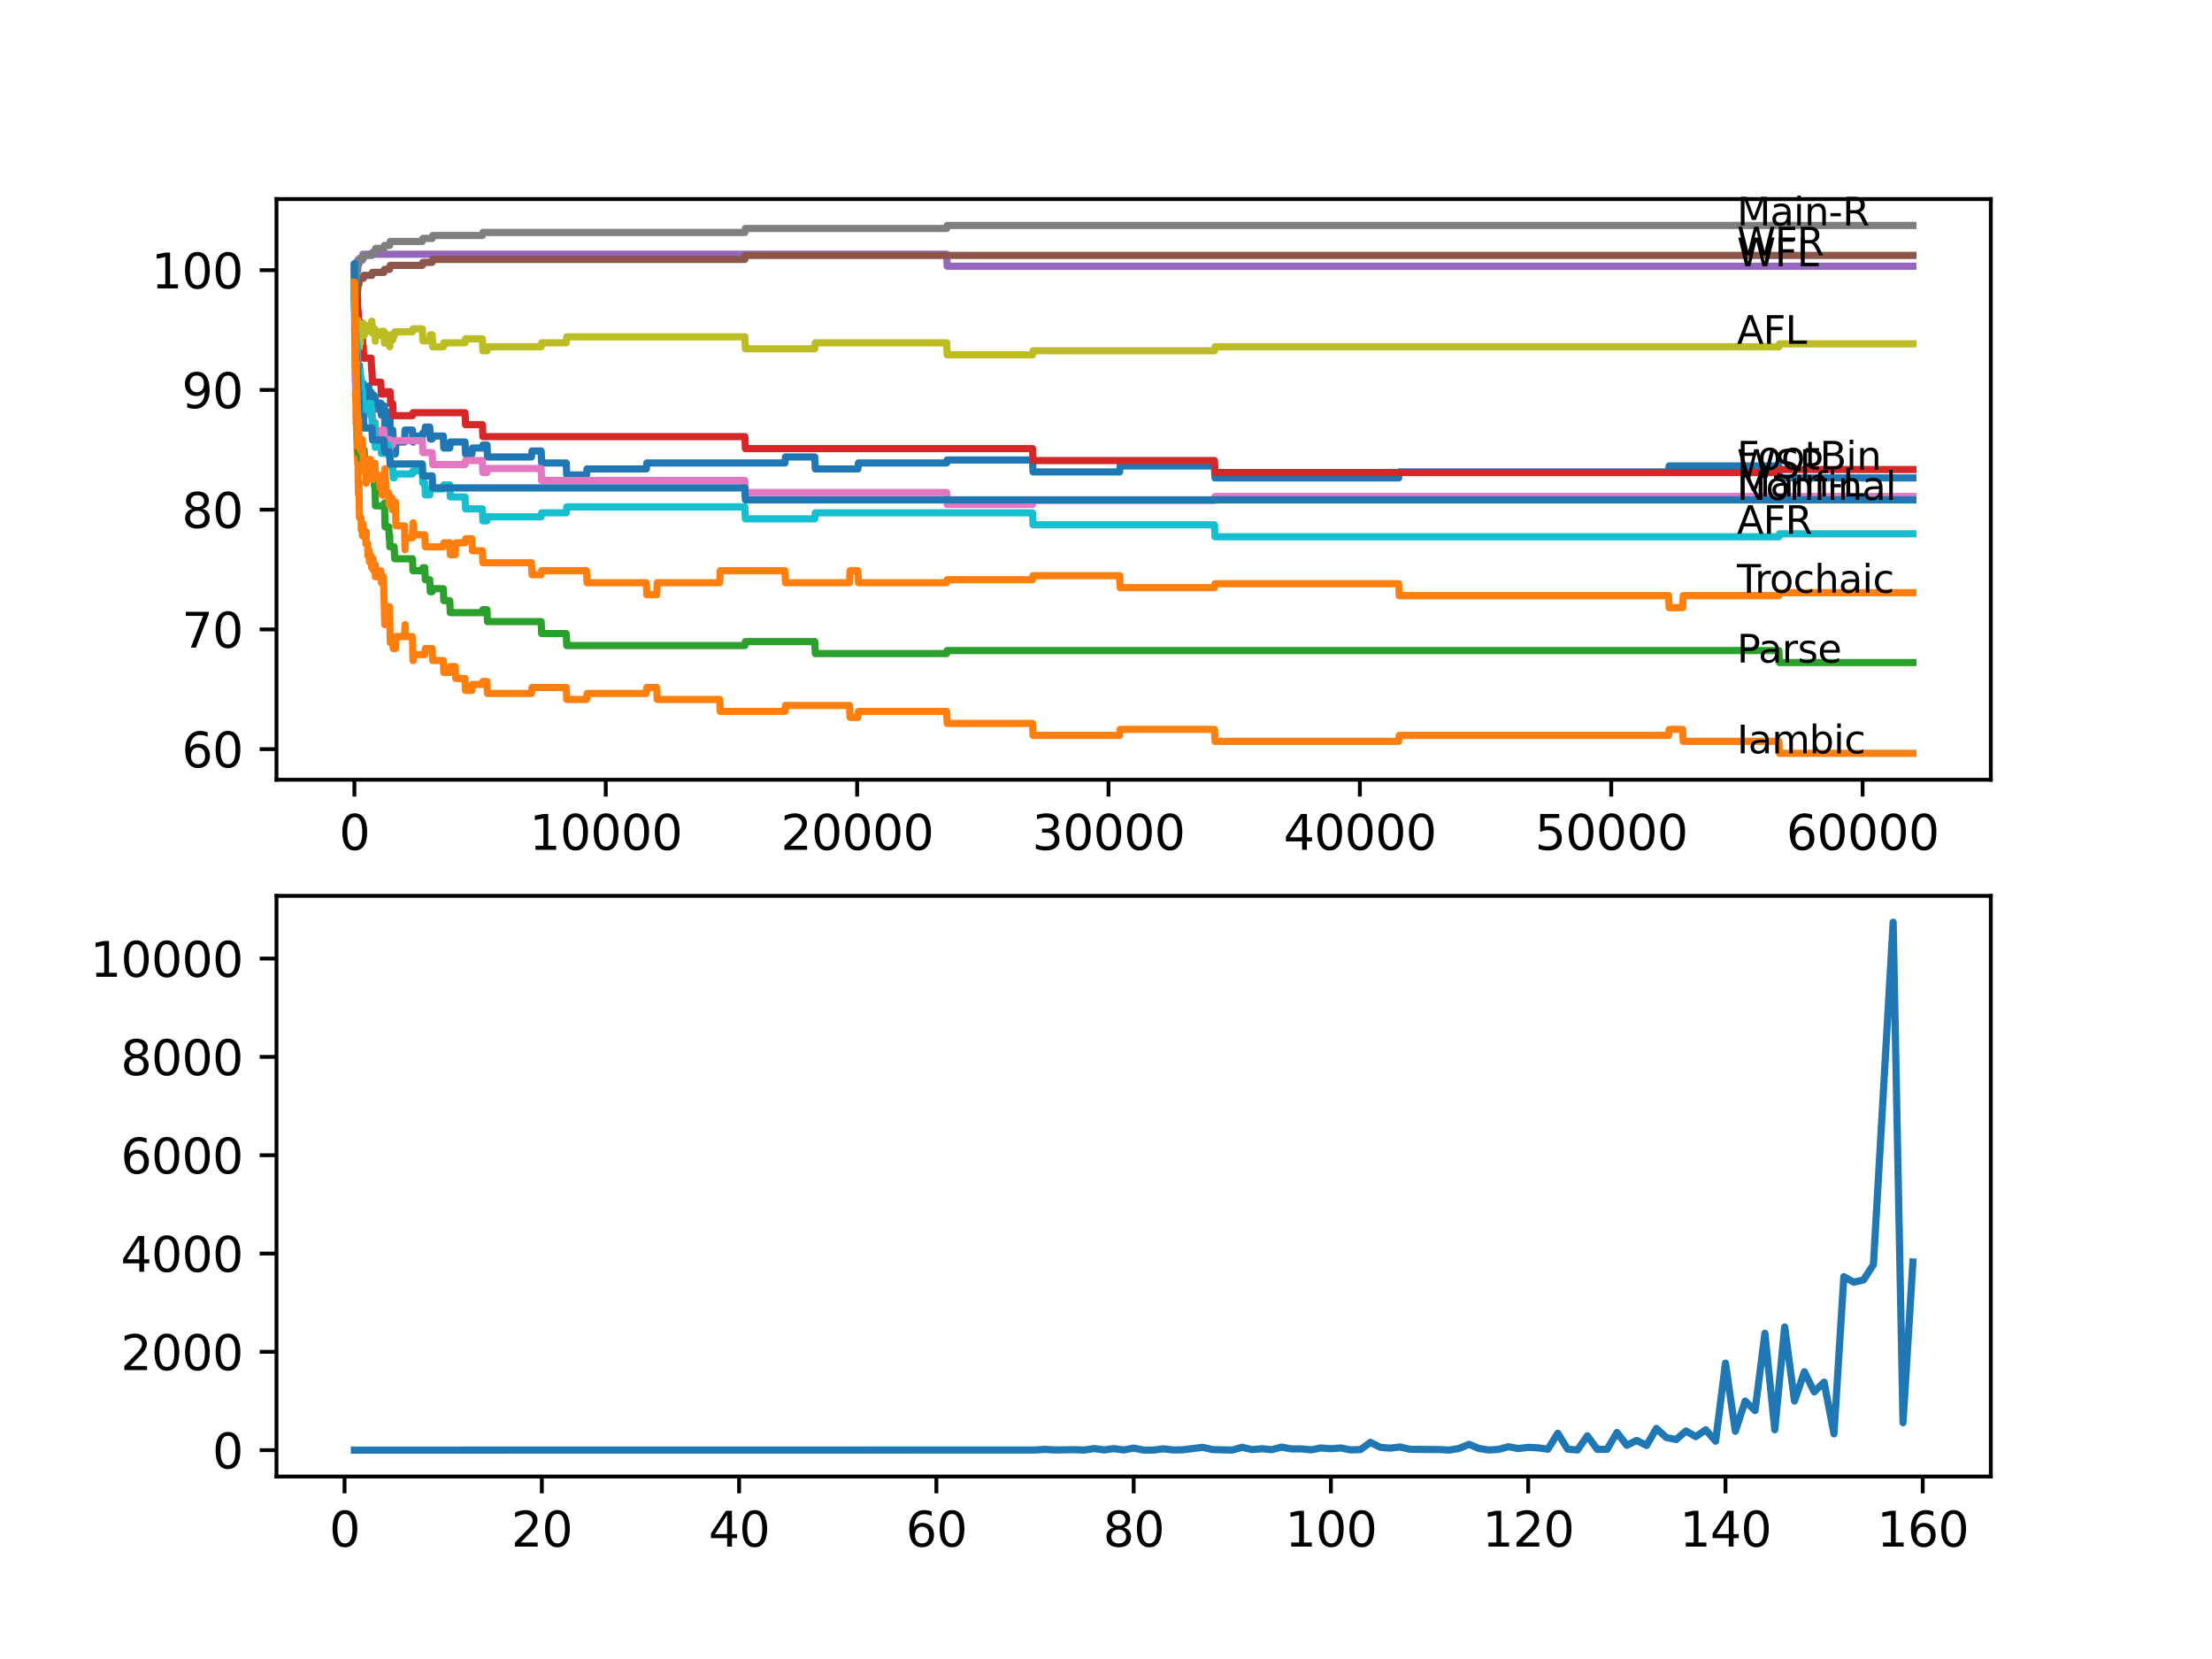 <?xml version="1.0" encoding="utf-8" standalone="no"?>
<!DOCTYPE svg PUBLIC "-//W3C//DTD SVG 1.1//EN"
  "http://www.w3.org/Graphics/SVG/1.1/DTD/svg11.dtd">
<svg xmlns:xlink="http://www.w3.org/1999/xlink" width="460.8pt" height="345.6pt" viewBox="0 0 460.8 345.6" xmlns="http://www.w3.org/2000/svg" version="1.1">
 <defs>
  <style type="text/css">*{stroke-linejoin: round; stroke-linecap: butt}</style>
 </defs>
 <g id="figure_1">
  <g id="patch_1">
   <path d="M 0 345.6 
L 460.8 345.6 
L 460.8 0 
L 0 0 
z
" style="fill: #ffffff"/>
  </g>
  <g id="axes_1">
   <g id="patch_2">
    <path d="M 57.6 162.432 
L 414.72 162.432 
L 414.72 41.472 
L 57.6 41.472 
z
" style="fill: #ffffff"/>
   </g>
   <g id="matplotlib.axis_1">
    <g id="xtick_1">
     <g id="line2d_1">
      <defs>
       <path id="m6ba9415d90" d="M 0 0 
L 0 3.5 
" style="stroke: #000000; stroke-width: 0.8"/>
      </defs>
      <g>
       <use xlink:href="#m6ba9415d90" x="73.827" y="162.432" style="stroke: #000000; stroke-width: 0.8"/>
      </g>
     </g>
     <g id="text_1">
      <!-- 0 -->
      <g transform="translate(70.646 177.03)scale(0.1 -0.1)">
       <defs>
        <path id="DejaVuSans-30" d="M 2034 4250 
Q 1547 4250 1301 3770 
Q 1056 3291 1056 2328 
Q 1056 1369 1301 889 
Q 1547 409 2034 409 
Q 2525 409 2770 889 
Q 3016 1369 3016 2328 
Q 3016 3291 2770 3770 
Q 2525 4250 2034 4250 
z
M 2034 4750 
Q 2819 4750 3233 4129 
Q 3647 3509 3647 2328 
Q 3647 1150 3233 529 
Q 2819 -91 2034 -91 
Q 1250 -91 836 529 
Q 422 1150 422 2328 
Q 422 3509 836 4129 
Q 1250 4750 2034 4750 
z
" transform="scale(0.016)"/>
       </defs>
       <use xlink:href="#DejaVuSans-30"/>
      </g>
     </g>
    </g>
    <g id="xtick_2">
     <g id="line2d_2">
      <g>
       <use xlink:href="#m6ba9415d90" x="126.192" y="162.432" style="stroke: #000000; stroke-width: 0.8"/>
      </g>
     </g>
     <g id="text_2">
      <!-- 10000 -->
      <g transform="translate(110.286 177.03)scale(0.1 -0.1)">
       <defs>
        <path id="DejaVuSans-31" d="M 794 531 
L 1825 531 
L 1825 4091 
L 703 3866 
L 703 4441 
L 1819 4666 
L 2450 4666 
L 2450 531 
L 3481 531 
L 3481 0 
L 794 0 
L 794 531 
z
" transform="scale(0.016)"/>
       </defs>
       <use xlink:href="#DejaVuSans-31"/>
       <use xlink:href="#DejaVuSans-30" x="63.623"/>
       <use xlink:href="#DejaVuSans-30" x="127.246"/>
       <use xlink:href="#DejaVuSans-30" x="190.869"/>
       <use xlink:href="#DejaVuSans-30" x="254.492"/>
      </g>
     </g>
    </g>
    <g id="xtick_3">
     <g id="line2d_3">
      <g>
       <use xlink:href="#m6ba9415d90" x="178.556" y="162.432" style="stroke: #000000; stroke-width: 0.8"/>
      </g>
     </g>
     <g id="text_3">
      <!-- 20000 -->
      <g transform="translate(162.65 177.03)scale(0.1 -0.1)">
       <defs>
        <path id="DejaVuSans-32" d="M 1228 531 
L 3431 531 
L 3431 0 
L 469 0 
L 469 531 
Q 828 903 1448 1529 
Q 2069 2156 2228 2338 
Q 2531 2678 2651 2914 
Q 2772 3150 2772 3378 
Q 2772 3750 2511 3984 
Q 2250 4219 1831 4219 
Q 1534 4219 1204 4116 
Q 875 4013 500 3803 
L 500 4441 
Q 881 4594 1212 4672 
Q 1544 4750 1819 4750 
Q 2544 4750 2975 4387 
Q 3406 4025 3406 3419 
Q 3406 3131 3298 2873 
Q 3191 2616 2906 2266 
Q 2828 2175 2409 1742 
Q 1991 1309 1228 531 
z
" transform="scale(0.016)"/>
       </defs>
       <use xlink:href="#DejaVuSans-32"/>
       <use xlink:href="#DejaVuSans-30" x="63.623"/>
       <use xlink:href="#DejaVuSans-30" x="127.246"/>
       <use xlink:href="#DejaVuSans-30" x="190.869"/>
       <use xlink:href="#DejaVuSans-30" x="254.492"/>
      </g>
     </g>
    </g>
    <g id="xtick_4">
     <g id="line2d_4">
      <g>
       <use xlink:href="#m6ba9415d90" x="230.921" y="162.432" style="stroke: #000000; stroke-width: 0.8"/>
      </g>
     </g>
     <g id="text_4">
      <!-- 30000 -->
      <g transform="translate(215.015 177.03)scale(0.1 -0.1)">
       <defs>
        <path id="DejaVuSans-33" d="M 2597 2516 
Q 3050 2419 3304 2112 
Q 3559 1806 3559 1356 
Q 3559 666 3084 287 
Q 2609 -91 1734 -91 
Q 1441 -91 1130 -33 
Q 819 25 488 141 
L 488 750 
Q 750 597 1062 519 
Q 1375 441 1716 441 
Q 2309 441 2620 675 
Q 2931 909 2931 1356 
Q 2931 1769 2642 2001 
Q 2353 2234 1838 2234 
L 1294 2234 
L 1294 2753 
L 1863 2753 
Q 2328 2753 2575 2939 
Q 2822 3125 2822 3475 
Q 2822 3834 2567 4026 
Q 2313 4219 1838 4219 
Q 1578 4219 1281 4162 
Q 984 4106 628 3988 
L 628 4550 
Q 988 4650 1302 4700 
Q 1616 4750 1894 4750 
Q 2613 4750 3031 4423 
Q 3450 4097 3450 3541 
Q 3450 3153 3228 2886 
Q 3006 2619 2597 2516 
z
" transform="scale(0.016)"/>
       </defs>
       <use xlink:href="#DejaVuSans-33"/>
       <use xlink:href="#DejaVuSans-30" x="63.623"/>
       <use xlink:href="#DejaVuSans-30" x="127.246"/>
       <use xlink:href="#DejaVuSans-30" x="190.869"/>
       <use xlink:href="#DejaVuSans-30" x="254.492"/>
      </g>
     </g>
    </g>
    <g id="xtick_5">
     <g id="line2d_5">
      <g>
       <use xlink:href="#m6ba9415d90" x="283.285" y="162.432" style="stroke: #000000; stroke-width: 0.8"/>
      </g>
     </g>
     <g id="text_5">
      <!-- 40000 -->
      <g transform="translate(267.379 177.03)scale(0.1 -0.1)">
       <defs>
        <path id="DejaVuSans-34" d="M 2419 4116 
L 825 1625 
L 2419 1625 
L 2419 4116 
z
M 2253 4666 
L 3047 4666 
L 3047 1625 
L 3713 1625 
L 3713 1100 
L 3047 1100 
L 3047 0 
L 2419 0 
L 2419 1100 
L 313 1100 
L 313 1709 
L 2253 4666 
z
" transform="scale(0.016)"/>
       </defs>
       <use xlink:href="#DejaVuSans-34"/>
       <use xlink:href="#DejaVuSans-30" x="63.623"/>
       <use xlink:href="#DejaVuSans-30" x="127.246"/>
       <use xlink:href="#DejaVuSans-30" x="190.869"/>
       <use xlink:href="#DejaVuSans-30" x="254.492"/>
      </g>
     </g>
    </g>
    <g id="xtick_6">
     <g id="line2d_6">
      <g>
       <use xlink:href="#m6ba9415d90" x="335.65" y="162.432" style="stroke: #000000; stroke-width: 0.8"/>
      </g>
     </g>
     <g id="text_6">
      <!-- 50000 -->
      <g transform="translate(319.744 177.03)scale(0.1 -0.1)">
       <defs>
        <path id="DejaVuSans-35" d="M 691 4666 
L 3169 4666 
L 3169 4134 
L 1269 4134 
L 1269 2991 
Q 1406 3038 1543 3061 
Q 1681 3084 1819 3084 
Q 2600 3084 3056 2656 
Q 3513 2228 3513 1497 
Q 3513 744 3044 326 
Q 2575 -91 1722 -91 
Q 1428 -91 1123 -41 
Q 819 9 494 109 
L 494 744 
Q 775 591 1075 516 
Q 1375 441 1709 441 
Q 2250 441 2565 725 
Q 2881 1009 2881 1497 
Q 2881 1984 2565 2268 
Q 2250 2553 1709 2553 
Q 1456 2553 1204 2497 
Q 953 2441 691 2322 
L 691 4666 
z
" transform="scale(0.016)"/>
       </defs>
       <use xlink:href="#DejaVuSans-35"/>
       <use xlink:href="#DejaVuSans-30" x="63.623"/>
       <use xlink:href="#DejaVuSans-30" x="127.246"/>
       <use xlink:href="#DejaVuSans-30" x="190.869"/>
       <use xlink:href="#DejaVuSans-30" x="254.492"/>
      </g>
     </g>
    </g>
    <g id="xtick_7">
     <g id="line2d_7">
      <g>
       <use xlink:href="#m6ba9415d90" x="388.014" y="162.432" style="stroke: #000000; stroke-width: 0.8"/>
      </g>
     </g>
     <g id="text_7">
      <!-- 60000 -->
      <g transform="translate(372.108 177.03)scale(0.1 -0.1)">
       <defs>
        <path id="DejaVuSans-36" d="M 2113 2584 
Q 1688 2584 1439 2293 
Q 1191 2003 1191 1497 
Q 1191 994 1439 701 
Q 1688 409 2113 409 
Q 2538 409 2786 701 
Q 3034 994 3034 1497 
Q 3034 2003 2786 2293 
Q 2538 2584 2113 2584 
z
M 3366 4563 
L 3366 3988 
Q 3128 4100 2886 4159 
Q 2644 4219 2406 4219 
Q 1781 4219 1451 3797 
Q 1122 3375 1075 2522 
Q 1259 2794 1537 2939 
Q 1816 3084 2150 3084 
Q 2853 3084 3261 2657 
Q 3669 2231 3669 1497 
Q 3669 778 3244 343 
Q 2819 -91 2113 -91 
Q 1303 -91 875 529 
Q 447 1150 447 2328 
Q 447 3434 972 4092 
Q 1497 4750 2381 4750 
Q 2619 4750 2861 4703 
Q 3103 4656 3366 4563 
z
" transform="scale(0.016)"/>
       </defs>
       <use xlink:href="#DejaVuSans-36"/>
       <use xlink:href="#DejaVuSans-30" x="63.623"/>
       <use xlink:href="#DejaVuSans-30" x="127.246"/>
       <use xlink:href="#DejaVuSans-30" x="190.869"/>
       <use xlink:href="#DejaVuSans-30" x="254.492"/>
      </g>
     </g>
    </g>
   </g>
   <g id="matplotlib.axis_2">
    <g id="ytick_1">
     <g id="line2d_8">
      <defs>
       <path id="mf73a8f2437" d="M 0 0 
L -3.5 0 
" style="stroke: #000000; stroke-width: 0.8"/>
      </defs>
      <g>
       <use xlink:href="#mf73a8f2437" x="57.6" y="156.061" style="stroke: #000000; stroke-width: 0.8"/>
      </g>
     </g>
     <g id="text_8">
      <!-- 60 -->
      <g transform="translate(37.875 159.86)scale(0.1 -0.1)">
       <use xlink:href="#DejaVuSans-36"/>
       <use xlink:href="#DejaVuSans-30" x="63.623"/>
      </g>
     </g>
    </g>
    <g id="ytick_2">
     <g id="line2d_9">
      <g>
       <use xlink:href="#mf73a8f2437" x="57.6" y="131.116" style="stroke: #000000; stroke-width: 0.8"/>
      </g>
     </g>
     <g id="text_9">
      <!-- 70 -->
      <g transform="translate(37.875 134.915)scale(0.1 -0.1)">
       <defs>
        <path id="DejaVuSans-37" d="M 525 4666 
L 3525 4666 
L 3525 4397 
L 1831 0 
L 1172 0 
L 2766 4134 
L 525 4134 
L 525 4666 
z
" transform="scale(0.016)"/>
       </defs>
       <use xlink:href="#DejaVuSans-37"/>
       <use xlink:href="#DejaVuSans-30" x="63.623"/>
      </g>
     </g>
    </g>
    <g id="ytick_3">
     <g id="line2d_10">
      <g>
       <use xlink:href="#mf73a8f2437" x="57.6" y="106.172" style="stroke: #000000; stroke-width: 0.8"/>
      </g>
     </g>
     <g id="text_10">
      <!-- 80 -->
      <g transform="translate(37.875 109.971)scale(0.1 -0.1)">
       <defs>
        <path id="DejaVuSans-38" d="M 2034 2216 
Q 1584 2216 1326 1975 
Q 1069 1734 1069 1313 
Q 1069 891 1326 650 
Q 1584 409 2034 409 
Q 2484 409 2743 651 
Q 3003 894 3003 1313 
Q 3003 1734 2745 1975 
Q 2488 2216 2034 2216 
z
M 1403 2484 
Q 997 2584 770 2862 
Q 544 3141 544 3541 
Q 544 4100 942 4425 
Q 1341 4750 2034 4750 
Q 2731 4750 3128 4425 
Q 3525 4100 3525 3541 
Q 3525 3141 3298 2862 
Q 3072 2584 2669 2484 
Q 3125 2378 3379 2068 
Q 3634 1759 3634 1313 
Q 3634 634 3220 271 
Q 2806 -91 2034 -91 
Q 1263 -91 848 271 
Q 434 634 434 1313 
Q 434 1759 690 2068 
Q 947 2378 1403 2484 
z
M 1172 3481 
Q 1172 3119 1398 2916 
Q 1625 2713 2034 2713 
Q 2441 2713 2670 2916 
Q 2900 3119 2900 3481 
Q 2900 3844 2670 4047 
Q 2441 4250 2034 4250 
Q 1625 4250 1398 4047 
Q 1172 3844 1172 3481 
z
" transform="scale(0.016)"/>
       </defs>
       <use xlink:href="#DejaVuSans-38"/>
       <use xlink:href="#DejaVuSans-30" x="63.623"/>
      </g>
     </g>
    </g>
    <g id="ytick_4">
     <g id="line2d_11">
      <g>
       <use xlink:href="#mf73a8f2437" x="57.6" y="81.227" style="stroke: #000000; stroke-width: 0.8"/>
      </g>
     </g>
     <g id="text_11">
      <!-- 90 -->
      <g transform="translate(37.875 85.027)scale(0.1 -0.1)">
       <defs>
        <path id="DejaVuSans-39" d="M 703 97 
L 703 672 
Q 941 559 1184 500 
Q 1428 441 1663 441 
Q 2288 441 2617 861 
Q 2947 1281 2994 2138 
Q 2813 1869 2534 1725 
Q 2256 1581 1919 1581 
Q 1219 1581 811 2004 
Q 403 2428 403 3163 
Q 403 3881 828 4315 
Q 1253 4750 1959 4750 
Q 2769 4750 3195 4129 
Q 3622 3509 3622 2328 
Q 3622 1225 3098 567 
Q 2575 -91 1691 -91 
Q 1453 -91 1209 -44 
Q 966 3 703 97 
z
M 1959 2075 
Q 2384 2075 2632 2365 
Q 2881 2656 2881 3163 
Q 2881 3666 2632 3958 
Q 2384 4250 1959 4250 
Q 1534 4250 1286 3958 
Q 1038 3666 1038 3163 
Q 1038 2656 1286 2365 
Q 1534 2075 1959 2075 
z
" transform="scale(0.016)"/>
       </defs>
       <use xlink:href="#DejaVuSans-39"/>
       <use xlink:href="#DejaVuSans-30" x="63.623"/>
      </g>
     </g>
    </g>
    <g id="ytick_5">
     <g id="line2d_12">
      <g>
       <use xlink:href="#mf73a8f2437" x="57.6" y="56.283" style="stroke: #000000; stroke-width: 0.8"/>
      </g>
     </g>
     <g id="text_12">
      <!-- 100 -->
      <g transform="translate(31.512 60.082)scale(0.1 -0.1)">
       <use xlink:href="#DejaVuSans-31"/>
       <use xlink:href="#DejaVuSans-30" x="63.623"/>
       <use xlink:href="#DejaVuSans-30" x="127.246"/>
      </g>
     </g>
    </g>
   </g>
   <g id="line2d_13">
    <path d="M 73.833 55.451 
L 73.974 71.582 
L 74.037 69.088 
L 74.058 75.324 
L 74.068 75.324 
L 74.152 70.958 
L 74.168 75.947 
L 74.173 75.947 
L 74.205 75.947 
L 74.309 71.707 
L 74.32 74.201 
L 74.335 74.201 
L 74.388 71.707 
L 74.435 76.696 
L 74.44 76.696 
L 74.513 74.201 
L 74.555 75.448 
L 74.566 75.448 
L 74.665 79.814 
L 74.681 78.567 
L 74.749 78.567 
L 74.87 76.072 
L 74.985 78.567 
L 75.069 78.567 
L 75.184 81.061 
L 75.231 81.061 
L 75.252 83.555 
L 75.341 82.308 
L 75.487 82.308 
L 75.603 81.061 
L 75.634 81.061 
L 75.655 79.814 
L 75.66 82.308 
L 75.739 81.685 
L 75.859 81.685 
L 75.974 84.179 
L 76.226 84.179 
L 76.346 81.685 
L 76.65 81.685 
L 76.765 80.437 
L 76.802 80.437 
L 76.917 82.932 
L 77.179 82.932 
L 77.294 81.685 
L 77.31 81.685 
L 77.425 84.179 
L 77.446 84.179 
L 77.561 82.308 
L 77.865 82.308 
L 77.98 84.803 
L 78.1 84.803 
L 78.189 82.724 
L 78.195 85.218 
L 78.205 85.218 
L 79.022 85.218 
L 79.137 83.971 
L 79.326 83.971 
L 79.441 86.466 
L 79.54 86.466 
L 79.656 85.218 
L 79.975 85.218 
L 80.09 84.595 
L 80.101 84.595 
L 80.179 89.584 
L 80.216 88.336 
L 80.363 88.336 
L 80.478 87.089 
L 80.986 87.089 
L 81.101 85.842 
L 81.19 85.842 
L 81.31 90.831 
L 81.64 90.831 
L 81.755 89.584 
L 81.813 89.584 
L 81.928 92.078 
L 82.112 92.078 
L 82.227 94.573 
L 82.363 94.573 
L 82.483 92.078 
L 84.264 92.078 
L 84.384 89.584 
L 85.918 89.584 
L 86.034 92.078 
L 86.096 92.078 
L 86.212 90.831 
L 87.976 90.831 
L 88.092 90.207 
L 88.49 90.207 
L 88.605 88.96 
L 89.526 88.96 
L 89.642 91.455 
L 90.029 91.455 
L 90.144 90.831 
L 92.344 90.831 
L 92.459 93.325 
L 93.689 93.325 
L 93.805 92.078 
L 96.868 92.078 
L 96.983 94.573 
L 98.308 94.573 
L 98.423 93.325 
L 100.481 93.325 
L 100.596 92.702 
L 101.439 92.702 
L 101.554 95.196 
L 110.708 95.196 
L 110.823 93.949 
L 112.724 93.949 
L 112.839 96.443 
L 117.955 96.443 
L 118.07 98.938 
L 122.176 98.938 
L 122.291 97.691 
L 134.628 97.691 
L 134.743 96.443 
L 163.517 96.443 
L 163.633 95.196 
L 169.728 95.196 
L 169.843 97.691 
L 178.714 97.691 
L 178.829 96.443 
L 197.198 96.443 
L 197.313 95.82 
L 215.091 95.82 
L 215.206 98.314 
L 233.225 98.314 
L 233.34 97.067 
L 252.987 97.067 
L 253.103 99.561 
L 291.365 99.561 
L 291.48 98.314 
L 347.599 98.314 
L 347.715 97.067 
L 370.567 97.067 
L 370.682 99.561 
L 398.487 99.561 
L 398.487 99.561 
" clip-path="url(#pd0c559aa4e)" style="fill: none; stroke: #1f77b4; stroke-width: 1.5; stroke-linecap: square"/>
   </g>
   <g id="line2d_14">
    <path d="M 73.833 56.283 
L 73.859 56.283 
L 74.011 76.571 
L 74.032 76.571 
L 74.037 75.324 
L 74.095 83.431 
L 74.115 82.183 
L 74.121 82.183 
L 74.126 80.936 
L 74.189 88.42 
L 74.21 87.172 
L 74.22 87.172 
L 74.335 91.662 
L 74.356 90.415 
L 74.393 94.157 
L 74.43 94.157 
L 74.545 96.651 
L 74.592 95.404 
L 74.618 100.393 
L 74.639 100.393 
L 74.65 100.393 
L 74.665 102.887 
L 74.76 100.393 
L 74.77 100.393 
L 74.896 107.876 
L 75.231 107.876 
L 75.252 110.371 
L 75.341 109.124 
L 75.482 109.124 
L 75.487 111.618 
L 75.592 110.371 
L 75.634 110.371 
L 75.655 109.124 
L 75.66 111.618 
L 75.739 111.618 
L 75.859 111.618 
L 75.974 110.787 
L 76.163 110.787 
L 76.226 113.281 
L 76.273 112.034 
L 76.283 110.787 
L 76.289 113.281 
L 76.378 113.281 
L 76.592 113.281 
L 76.65 115.775 
L 76.702 114.528 
L 76.854 114.528 
L 76.969 117.023 
L 77.179 117.023 
L 77.294 115.775 
L 77.31 115.775 
L 77.425 118.27 
L 77.446 118.27 
L 77.561 116.399 
L 77.713 116.399 
L 77.828 118.893 
L 78.1 118.893 
L 78.189 117.646 
L 78.195 120.141 
L 78.205 120.141 
L 79.022 120.141 
L 79.137 118.893 
L 79.326 118.893 
L 79.441 121.388 
L 79.54 121.388 
L 79.656 120.141 
L 79.881 120.141 
L 80.001 125.13 
L 80.033 125.13 
L 80.153 130.118 
L 80.179 130.118 
L 80.295 128.871 
L 80.363 128.871 
L 80.478 127.624 
L 80.986 127.624 
L 81.101 126.377 
L 81.169 126.377 
L 81.295 133.86 
L 81.64 133.86 
L 81.755 132.613 
L 81.813 132.613 
L 81.928 135.107 
L 82.363 135.107 
L 82.483 132.613 
L 84.264 132.613 
L 84.384 130.118 
L 84.389 130.118 
L 84.505 132.613 
L 85.918 132.613 
L 86.039 137.602 
L 86.096 137.602 
L 86.212 136.355 
L 88.49 136.355 
L 88.605 135.107 
L 90.029 135.107 
L 90.144 137.602 
L 92.344 137.602 
L 92.459 140.096 
L 93.689 140.096 
L 93.805 138.849 
L 94.826 138.849 
L 94.941 141.344 
L 96.868 141.344 
L 96.983 143.838 
L 98.308 143.838 
L 98.423 142.591 
L 100.481 142.591 
L 100.596 141.967 
L 101.439 141.967 
L 101.554 144.462 
L 110.708 144.462 
L 110.823 143.214 
L 117.955 143.214 
L 118.07 145.709 
L 122.176 145.709 
L 122.291 144.462 
L 134.628 144.462 
L 134.743 143.214 
L 136.801 143.214 
L 136.916 145.709 
L 149.929 145.709 
L 150.044 148.203 
L 163.517 148.203 
L 163.633 146.956 
L 176.975 146.956 
L 177.09 149.45 
L 178.714 149.45 
L 178.829 148.203 
L 197.198 148.203 
L 197.313 150.698 
L 215.091 150.698 
L 215.206 153.192 
L 233.225 153.192 
L 233.34 151.945 
L 252.987 151.945 
L 253.103 154.439 
L 291.365 154.439 
L 291.48 153.192 
L 347.599 153.192 
L 347.715 151.945 
L 350.527 151.945 
L 350.642 154.439 
L 370.567 154.439 
L 370.682 156.934 
L 398.487 156.934 
L 398.487 156.934 
" clip-path="url(#pd0c559aa4e)" style="fill: none; stroke: #ff7f0e; stroke-width: 1.5; stroke-linecap: square"/>
   </g>
   <g id="line2d_15">
    <path d="M 73.833 55.451 
L 73.985 75.739 
L 74.053 75.739 
L 74.173 81.352 
L 74.273 81.352 
L 74.309 80.853 
L 74.314 83.348 
L 74.362 83.348 
L 74.388 83.348 
L 74.498 88.336 
L 74.503 87.505 
L 74.513 87.505 
L 74.634 94.365 
L 74.77 94.365 
L 74.89 93.117 
L 75.069 93.117 
L 75.184 95.612 
L 75.472 95.612 
L 75.587 94.365 
L 75.697 94.365 
L 75.812 93.741 
L 75.859 93.741 
L 75.974 96.236 
L 76.802 96.236 
L 76.917 98.73 
L 77.865 98.73 
L 77.98 101.224 
L 78.1 101.224 
L 78.216 105.382 
L 79.975 105.382 
L 80.09 104.758 
L 80.101 104.758 
L 80.221 109.747 
L 80.986 109.747 
L 81.101 112.242 
L 81.169 112.242 
L 81.19 111.41 
L 81.195 113.905 
L 81.268 113.905 
L 82.112 113.905 
L 82.227 116.399 
L 85.918 116.399 
L 86.034 118.893 
L 87.976 118.893 
L 88.092 118.27 
L 88.49 118.27 
L 88.605 120.764 
L 89.526 120.764 
L 89.642 123.259 
L 90.029 123.259 
L 90.144 122.635 
L 92.344 122.635 
L 92.459 125.13 
L 93.689 125.13 
L 93.805 127.624 
L 100.481 127.624 
L 100.596 127 
L 101.439 127 
L 101.554 129.495 
L 112.724 129.495 
L 112.839 131.989 
L 117.955 131.989 
L 118.07 134.484 
L 155.165 134.484 
L 155.28 133.652 
L 169.728 133.652 
L 169.843 136.147 
L 197.198 136.147 
L 197.313 135.523 
L 370.567 135.523 
L 370.682 138.018 
L 398.487 138.018 
L 398.487 138.018 
" clip-path="url(#pd0c559aa4e)" style="fill: none; stroke: #2ca02c; stroke-width: 1.5; stroke-linecap: square"/>
   </g>
   <g id="line2d_16">
    <path d="M 73.833 56.283 
L 73.864 55.285 
L 73.869 57.779 
L 73.932 57.156 
L 74.21 57.156 
L 74.325 59.65 
L 74.398 59.65 
L 74.519 64.639 
L 74.602 64.639 
L 74.718 67.134 
L 75.231 67.134 
L 75.346 69.628 
L 75.472 69.628 
L 75.587 72.123 
L 75.655 72.123 
L 75.77 74.617 
L 77.31 74.617 
L 77.425 77.111 
L 77.477 77.111 
L 77.592 79.606 
L 79.326 79.606 
L 79.441 82.1 
L 80.101 82.1 
L 80.216 81.601 
L 81.274 81.601 
L 81.389 84.096 
L 81.813 84.096 
L 81.928 86.59 
L 85.918 86.59 
L 86.034 85.967 
L 96.868 85.967 
L 96.983 88.461 
L 100.481 88.461 
L 100.596 90.956 
L 155.165 90.956 
L 155.28 93.45 
L 215.091 93.45 
L 215.206 95.945 
L 252.987 95.945 
L 253.103 98.439 
L 370.567 98.439 
L 370.682 97.815 
L 398.487 97.815 
L 398.487 97.815 
" clip-path="url(#pd0c559aa4e)" style="fill: none; stroke: #d62728; stroke-width: 1.5; stroke-linecap: square"/>
   </g>
   <g id="line2d_17">
    <path d="M 73.833 56.283 
L 73.843 58.777 
L 73.943 56.699 
L 74.398 56.699 
L 74.519 54.204 
L 75.472 54.204 
L 75.587 52.957 
L 197.198 52.957 
L 197.313 55.451 
L 398.487 55.451 
L 398.487 55.451 
" clip-path="url(#pd0c559aa4e)" style="fill: none; stroke: #9467bd; stroke-width: 1.5; stroke-linecap: square"/>
   </g>
   <g id="line2d_18">
    <path d="M 73.833 56.283 
L 73.89 64.39 
L 73.953 61.812 
L 74.068 61.812 
L 74.184 61.189 
L 74.273 61.189 
L 74.388 60.69 
L 74.498 60.69 
L 74.613 59.235 
L 74.77 59.235 
L 74.89 57.987 
L 75.697 57.987 
L 75.812 57.364 
L 77.477 57.364 
L 77.592 56.74 
L 79.975 56.74 
L 80.09 56.116 
L 81.169 56.116 
L 81.284 55.285 
L 87.976 55.285 
L 88.092 54.661 
L 90.029 54.661 
L 90.144 54.038 
L 155.165 54.038 
L 155.28 53.206 
L 398.487 53.206 
L 398.487 53.206 
" clip-path="url(#pd0c559aa4e)" style="fill: none; stroke: #8c564b; stroke-width: 1.5; stroke-linecap: square"/>
   </g>
   <g id="line2d_19">
    <path d="M 73.833 58.777 
L 73.838 58.278 
L 73.869 64.847 
L 74.011 79.606 
L 74.037 79.606 
L 74.068 77.319 
L 74.131 81.061 
L 74.136 81.061 
L 74.152 81.061 
L 74.273 78.359 
L 74.388 80.853 
L 74.498 79.398 
L 74.602 84.387 
L 74.613 83.14 
L 74.728 82.516 
L 74.77 82.516 
L 74.87 87.505 
L 74.885 86.673 
L 75.042 86.673 
L 75.158 85.426 
L 75.231 85.426 
L 75.346 84.595 
L 75.655 84.595 
L 75.697 83.763 
L 75.702 86.258 
L 75.755 86.258 
L 77.31 86.258 
L 77.425 85.426 
L 77.477 85.426 
L 77.592 87.921 
L 78.127 87.921 
L 78.242 90.415 
L 79.326 90.415 
L 79.441 89.584 
L 79.975 89.584 
L 80.09 92.078 
L 80.101 92.078 
L 80.216 91.579 
L 81.169 91.579 
L 81.19 94.074 
L 81.279 92.619 
L 81.813 92.619 
L 81.928 91.787 
L 87.976 91.787 
L 88.092 94.282 
L 90.029 94.282 
L 90.144 96.776 
L 96.868 96.776 
L 96.983 95.945 
L 100.481 95.945 
L 100.596 98.439 
L 101.439 98.439 
L 101.554 97.608 
L 112.724 97.608 
L 112.839 100.102 
L 155.165 100.102 
L 155.28 102.596 
L 197.198 102.596 
L 197.313 105.091 
L 215.091 105.091 
L 215.206 104.259 
L 252.987 104.259 
L 253.103 103.428 
L 398.487 103.428 
L 398.487 103.428 
" clip-path="url(#pd0c559aa4e)" style="fill: none; stroke: #e377c2; stroke-width: 1.5; stroke-linecap: square"/>
   </g>
   <g id="line2d_20">
    <path d="M 73.833 55.451 
L 73.89 62.727 
L 73.953 60.149 
L 73.969 60.149 
L 74.084 58.278 
L 74.126 58.278 
L 74.241 57.031 
L 74.273 57.031 
L 74.388 56.532 
L 74.498 56.532 
L 74.613 55.077 
L 74.77 55.077 
L 74.89 53.83 
L 75.697 53.83 
L 75.812 53.206 
L 77.477 53.206 
L 77.592 52.583 
L 78.127 52.583 
L 78.242 51.751 
L 79.975 51.751 
L 80.09 51.128 
L 81.169 51.128 
L 81.284 50.296 
L 87.976 50.296 
L 88.092 49.673 
L 90.029 49.673 
L 90.144 49.049 
L 100.481 49.049 
L 100.596 48.425 
L 155.165 48.425 
L 155.28 47.594 
L 197.198 47.594 
L 197.313 46.97 
L 398.487 46.97 
L 398.487 46.97 
" clip-path="url(#pd0c559aa4e)" style="fill: none; stroke: #7f7f7f; stroke-width: 1.5; stroke-linecap: square"/>
   </g>
   <g id="line2d_21">
    <path d="M 73.833 58.777 
L 73.864 56.532 
L 73.896 62.145 
L 73.906 62.145 
L 73.911 62.145 
L 73.922 61.313 
L 73.943 71.291 
L 73.974 69.004 
L 74.037 69.004 
L 74.068 66.718 
L 74.131 70.46 
L 74.136 70.46 
L 74.152 70.46 
L 74.273 66.51 
L 74.309 69.004 
L 74.383 68.173 
L 74.388 68.173 
L 74.498 66.718 
L 74.602 69.212 
L 74.608 67.965 
L 74.613 67.965 
L 74.728 67.342 
L 74.77 67.342 
L 74.87 72.33 
L 74.885 71.499 
L 75.042 71.499 
L 75.163 69.004 
L 75.231 69.004 
L 75.346 68.173 
L 75.655 68.173 
L 75.697 67.342 
L 75.702 69.836 
L 75.755 69.836 
L 75.859 69.836 
L 75.974 69.004 
L 76.802 69.004 
L 76.917 67.757 
L 77.31 67.757 
L 77.425 66.926 
L 77.477 66.926 
L 77.592 69.42 
L 77.865 69.42 
L 77.98 68.589 
L 78.127 68.589 
L 78.189 71.083 
L 78.237 69.836 
L 79.326 69.836 
L 79.441 69.004 
L 79.975 69.004 
L 80.09 71.499 
L 80.101 71.499 
L 80.226 69.753 
L 81.169 69.753 
L 81.19 72.247 
L 81.279 70.792 
L 81.813 70.792 
L 81.928 69.961 
L 82.112 69.961 
L 82.227 69.129 
L 85.918 69.129 
L 86.034 68.506 
L 87.976 68.506 
L 88.092 71 
L 89.526 71 
L 89.642 69.753 
L 90.029 69.753 
L 90.144 72.247 
L 92.344 72.247 
L 92.459 71.416 
L 96.868 71.416 
L 96.983 70.584 
L 100.481 70.584 
L 100.596 73.079 
L 101.439 73.079 
L 101.554 72.247 
L 112.724 72.247 
L 112.839 71.416 
L 117.955 71.416 
L 118.07 70.169 
L 155.165 70.169 
L 155.28 72.663 
L 169.728 72.663 
L 169.843 71.416 
L 197.198 71.416 
L 197.313 73.91 
L 215.091 73.91 
L 215.206 73.079 
L 252.987 73.079 
L 253.103 72.247 
L 370.567 72.247 
L 370.682 71.624 
L 398.487 71.624 
L 398.487 71.624 
" clip-path="url(#pd0c559aa4e)" style="fill: none; stroke: #bcbd22; stroke-width: 1.5; stroke-linecap: square"/>
   </g>
   <g id="line2d_22">
    <path d="M 73.833 58.777 
L 73.843 57.447 
L 73.869 64.307 
L 73.896 62.436 
L 73.937 69.088 
L 74.016 68.672 
L 74.037 68.672 
L 74.074 66.385 
L 74.079 68.88 
L 74.126 68.88 
L 74.231 71.79 
L 74.241 71.166 
L 74.273 71.166 
L 74.309 73.661 
L 74.383 72.829 
L 74.388 72.829 
L 74.398 72.206 
L 74.403 74.7 
L 74.472 73.869 
L 74.513 78.858 
L 74.587 76.363 
L 74.602 76.363 
L 74.613 78.858 
L 74.712 78.234 
L 74.87 78.234 
L 74.985 77.402 
L 75.042 77.402 
L 75.069 79.897 
L 75.152 78.65 
L 75.231 78.65 
L 75.346 81.144 
L 75.472 81.144 
L 75.587 83.639 
L 75.655 83.639 
L 75.77 86.133 
L 75.859 86.133 
L 75.974 85.302 
L 76.802 85.302 
L 76.917 84.054 
L 77.31 84.054 
L 77.425 86.549 
L 77.477 86.549 
L 77.592 89.043 
L 77.865 89.043 
L 77.98 88.212 
L 78.1 88.212 
L 78.189 93.201 
L 78.216 91.953 
L 79.326 91.953 
L 79.441 94.448 
L 80.101 94.448 
L 80.226 92.702 
L 80.986 92.702 
L 81.101 95.196 
L 81.19 95.196 
L 81.274 94.573 
L 81.279 97.067 
L 81.284 97.067 
L 81.813 97.067 
L 81.928 99.561 
L 82.112 99.561 
L 82.227 98.73 
L 85.918 98.73 
L 86.034 98.106 
L 87.976 98.106 
L 88.092 100.601 
L 88.49 100.601 
L 88.605 103.095 
L 89.526 103.095 
L 89.642 101.848 
L 92.344 101.848 
L 92.459 101.017 
L 93.689 101.017 
L 93.805 103.511 
L 96.868 103.511 
L 96.983 106.005 
L 100.481 106.005 
L 100.596 108.5 
L 101.439 108.5 
L 101.554 107.668 
L 112.724 107.668 
L 112.839 106.837 
L 117.955 106.837 
L 118.07 105.59 
L 155.165 105.59 
L 155.28 108.084 
L 169.728 108.084 
L 169.843 106.837 
L 215.091 106.837 
L 215.206 109.331 
L 252.987 109.331 
L 253.103 111.826 
L 370.567 111.826 
L 370.682 111.202 
L 398.487 111.202 
L 398.487 111.202 
" clip-path="url(#pd0c559aa4e)" style="fill: none; stroke: #17becf; stroke-width: 1.5; stroke-linecap: square"/>
   </g>
   <g id="line2d_23">
    <path d="M 73.833 56.283 
L 73.859 54.869 
L 73.875 62.353 
L 73.885 61.729 
L 73.89 61.729 
L 74.021 71.707 
L 74.068 71.707 
L 74.184 74.201 
L 74.273 74.201 
L 74.388 76.696 
L 74.498 76.696 
L 74.618 81.685 
L 74.77 81.685 
L 74.89 86.673 
L 75.697 86.673 
L 75.812 89.168 
L 77.477 89.168 
L 77.592 91.662 
L 79.975 91.662 
L 80.09 94.157 
L 81.169 94.157 
L 81.284 96.651 
L 87.976 96.651 
L 88.092 99.146 
L 90.029 99.146 
L 90.144 101.64 
L 155.165 101.64 
L 155.28 104.135 
L 398.487 104.135 
L 398.487 104.135 
" clip-path="url(#pd0c559aa4e)" style="fill: none; stroke: #1f77b4; stroke-width: 1.5; stroke-linecap: square"/>
   </g>
   <g id="line2d_24">
    <path d="M 73.833 58.777 
L 73.848 58.777 
L 73.974 67.633 
L 74.032 66.385 
L 74.058 73.869 
L 74.089 73.869 
L 74.1 72.621 
L 74.126 77.61 
L 74.194 75.116 
L 74.205 75.116 
L 74.309 84.47 
L 74.325 81.144 
L 74.335 81.144 
L 74.451 85.509 
L 74.477 85.509 
L 74.592 92.993 
L 74.597 90.498 
L 74.613 90.498 
L 74.665 87.38 
L 74.728 89.875 
L 74.749 89.875 
L 74.864 92.369 
L 75.231 92.369 
L 75.252 91.538 
L 75.257 94.032 
L 75.33 94.032 
L 75.482 94.032 
L 75.487 91.538 
L 75.592 94.032 
L 75.634 94.032 
L 75.749 98.19 
L 76.163 98.19 
L 76.226 95.695 
L 76.273 98.19 
L 76.283 100.684 
L 76.383 98.19 
L 76.592 98.19 
L 76.65 95.695 
L 76.702 98.19 
L 76.854 98.19 
L 76.969 95.695 
L 77.179 95.695 
L 77.294 98.19 
L 77.31 98.19 
L 77.425 97.358 
L 77.446 97.358 
L 77.561 99.853 
L 77.713 99.853 
L 77.828 97.358 
L 77.865 97.358 
L 77.98 96.527 
L 78.1 96.527 
L 78.216 99.021 
L 79.022 99.021 
L 79.137 101.515 
L 79.326 101.515 
L 79.441 100.684 
L 79.54 100.684 
L 79.656 103.178 
L 79.881 103.178 
L 79.996 100.684 
L 80.033 100.684 
L 80.148 97.691 
L 80.179 97.691 
L 80.295 100.185 
L 80.363 100.185 
L 80.478 102.68 
L 80.986 102.68 
L 81.101 105.174 
L 81.19 105.174 
L 81.31 103.719 
L 81.64 103.719 
L 81.755 106.213 
L 81.813 106.213 
L 81.928 105.382 
L 82.112 105.382 
L 82.227 104.55 
L 82.363 104.55 
L 82.483 109.539 
L 84.264 109.539 
L 84.384 114.528 
L 84.389 114.528 
L 84.505 112.034 
L 85.918 112.034 
L 86.055 108.916 
L 86.096 108.916 
L 86.212 111.41 
L 88.49 111.41 
L 88.605 113.905 
L 92.344 113.905 
L 92.459 113.073 
L 93.689 113.073 
L 93.805 115.568 
L 94.826 115.568 
L 94.941 113.073 
L 96.868 113.073 
L 96.983 112.242 
L 98.308 112.242 
L 98.423 114.736 
L 100.481 114.736 
L 100.596 117.231 
L 110.708 117.231 
L 110.823 119.725 
L 112.724 119.725 
L 112.839 118.893 
L 122.176 118.893 
L 122.291 121.388 
L 134.628 121.388 
L 134.743 123.882 
L 136.801 123.882 
L 136.916 121.388 
L 149.929 121.388 
L 150.044 118.893 
L 163.517 118.893 
L 163.633 121.388 
L 176.975 121.388 
L 177.09 118.893 
L 178.714 118.893 
L 178.829 121.388 
L 197.198 121.388 
L 197.313 120.764 
L 215.091 120.764 
L 215.206 119.933 
L 233.225 119.933 
L 233.34 122.427 
L 252.987 122.427 
L 253.103 121.596 
L 291.365 121.596 
L 291.48 124.09 
L 347.599 124.09 
L 347.715 126.585 
L 350.527 126.585 
L 350.642 124.09 
L 370.567 124.09 
L 370.682 123.467 
L 398.487 123.467 
L 398.487 123.467 
" clip-path="url(#pd0c559aa4e)" style="fill: none; stroke: #ff7f0e; stroke-width: 1.5; stroke-linecap: square"/>
   </g>
   <g id="patch_3">
    <path d="M 57.6 162.432 
L 57.6 41.472 
" style="fill: none; stroke: #000000; stroke-width: 0.8; stroke-linejoin: miter; stroke-linecap: square"/>
   </g>
   <g id="patch_4">
    <path d="M 414.72 162.432 
L 414.72 41.472 
" style="fill: none; stroke: #000000; stroke-width: 0.8; stroke-linejoin: miter; stroke-linecap: square"/>
   </g>
   <g id="patch_5">
    <path d="M 57.6 162.432 
L 414.72 162.432 
" style="fill: none; stroke: #000000; stroke-width: 0.8; stroke-linejoin: miter; stroke-linecap: square"/>
   </g>
   <g id="patch_6">
    <path d="M 57.6 41.472 
L 414.72 41.472 
" style="fill: none; stroke: #000000; stroke-width: 0.8; stroke-linejoin: miter; stroke-linecap: square"/>
   </g>
   <g id="text_13">
    <!-- WSP -->
    <g transform="translate(361.832 99.561)scale(0.08 -0.08)">
     <defs>
      <path id="DejaVuSans-57" d="M 213 4666 
L 850 4666 
L 1831 722 
L 2809 4666 
L 3519 4666 
L 4500 722 
L 5478 4666 
L 6119 4666 
L 4947 0 
L 4153 0 
L 3169 4050 
L 2175 0 
L 1381 0 
L 213 4666 
z
" transform="scale(0.016)"/>
      <path id="DejaVuSans-53" d="M 3425 4513 
L 3425 3897 
Q 3066 4069 2747 4153 
Q 2428 4238 2131 4238 
Q 1616 4238 1336 4038 
Q 1056 3838 1056 3469 
Q 1056 3159 1242 3001 
Q 1428 2844 1947 2747 
L 2328 2669 
Q 3034 2534 3370 2195 
Q 3706 1856 3706 1288 
Q 3706 609 3251 259 
Q 2797 -91 1919 -91 
Q 1588 -91 1214 -16 
Q 841 59 441 206 
L 441 856 
Q 825 641 1194 531 
Q 1563 422 1919 422 
Q 2459 422 2753 634 
Q 3047 847 3047 1241 
Q 3047 1584 2836 1778 
Q 2625 1972 2144 2069 
L 1759 2144 
Q 1053 2284 737 2584 
Q 422 2884 422 3419 
Q 422 4038 858 4394 
Q 1294 4750 2059 4750 
Q 2388 4750 2728 4690 
Q 3069 4631 3425 4513 
z
" transform="scale(0.016)"/>
      <path id="DejaVuSans-50" d="M 1259 4147 
L 1259 2394 
L 2053 2394 
Q 2494 2394 2734 2622 
Q 2975 2850 2975 3272 
Q 2975 3691 2734 3919 
Q 2494 4147 2053 4147 
L 1259 4147 
z
M 628 4666 
L 2053 4666 
Q 2838 4666 3239 4311 
Q 3641 3956 3641 3272 
Q 3641 2581 3239 2228 
Q 2838 1875 2053 1875 
L 1259 1875 
L 1259 0 
L 628 0 
L 628 4666 
z
" transform="scale(0.016)"/>
     </defs>
     <use xlink:href="#DejaVuSans-57"/>
     <use xlink:href="#DejaVuSans-53" x="98.877"/>
     <use xlink:href="#DejaVuSans-50" x="162.354"/>
    </g>
   </g>
   <g id="text_14">
    <!-- Iambic -->
    <g transform="translate(361.832 156.934)scale(0.08 -0.08)">
     <defs>
      <path id="DejaVuSans-49" d="M 628 4666 
L 1259 4666 
L 1259 0 
L 628 0 
L 628 4666 
z
" transform="scale(0.016)"/>
      <path id="DejaVuSans-61" d="M 2194 1759 
Q 1497 1759 1228 1600 
Q 959 1441 959 1056 
Q 959 750 1161 570 
Q 1363 391 1709 391 
Q 2188 391 2477 730 
Q 2766 1069 2766 1631 
L 2766 1759 
L 2194 1759 
z
M 3341 1997 
L 3341 0 
L 2766 0 
L 2766 531 
Q 2569 213 2275 61 
Q 1981 -91 1556 -91 
Q 1019 -91 701 211 
Q 384 513 384 1019 
Q 384 1609 779 1909 
Q 1175 2209 1959 2209 
L 2766 2209 
L 2766 2266 
Q 2766 2663 2505 2880 
Q 2244 3097 1772 3097 
Q 1472 3097 1187 3025 
Q 903 2953 641 2809 
L 641 3341 
Q 956 3463 1253 3523 
Q 1550 3584 1831 3584 
Q 2591 3584 2966 3190 
Q 3341 2797 3341 1997 
z
" transform="scale(0.016)"/>
      <path id="DejaVuSans-6d" d="M 3328 2828 
Q 3544 3216 3844 3400 
Q 4144 3584 4550 3584 
Q 5097 3584 5394 3201 
Q 5691 2819 5691 2113 
L 5691 0 
L 5113 0 
L 5113 2094 
Q 5113 2597 4934 2840 
Q 4756 3084 4391 3084 
Q 3944 3084 3684 2787 
Q 3425 2491 3425 1978 
L 3425 0 
L 2847 0 
L 2847 2094 
Q 2847 2600 2669 2842 
Q 2491 3084 2119 3084 
Q 1678 3084 1418 2786 
Q 1159 2488 1159 1978 
L 1159 0 
L 581 0 
L 581 3500 
L 1159 3500 
L 1159 2956 
Q 1356 3278 1631 3431 
Q 1906 3584 2284 3584 
Q 2666 3584 2933 3390 
Q 3200 3197 3328 2828 
z
" transform="scale(0.016)"/>
      <path id="DejaVuSans-62" d="M 3116 1747 
Q 3116 2381 2855 2742 
Q 2594 3103 2138 3103 
Q 1681 3103 1420 2742 
Q 1159 2381 1159 1747 
Q 1159 1113 1420 752 
Q 1681 391 2138 391 
Q 2594 391 2855 752 
Q 3116 1113 3116 1747 
z
M 1159 2969 
Q 1341 3281 1617 3432 
Q 1894 3584 2278 3584 
Q 2916 3584 3314 3078 
Q 3713 2572 3713 1747 
Q 3713 922 3314 415 
Q 2916 -91 2278 -91 
Q 1894 -91 1617 61 
Q 1341 213 1159 525 
L 1159 0 
L 581 0 
L 581 4863 
L 1159 4863 
L 1159 2969 
z
" transform="scale(0.016)"/>
      <path id="DejaVuSans-69" d="M 603 3500 
L 1178 3500 
L 1178 0 
L 603 0 
L 603 3500 
z
M 603 4863 
L 1178 4863 
L 1178 4134 
L 603 4134 
L 603 4863 
z
" transform="scale(0.016)"/>
      <path id="DejaVuSans-63" d="M 3122 3366 
L 3122 2828 
Q 2878 2963 2633 3030 
Q 2388 3097 2138 3097 
Q 1578 3097 1268 2742 
Q 959 2388 959 1747 
Q 959 1106 1268 751 
Q 1578 397 2138 397 
Q 2388 397 2633 464 
Q 2878 531 3122 666 
L 3122 134 
Q 2881 22 2623 -34 
Q 2366 -91 2075 -91 
Q 1284 -91 818 406 
Q 353 903 353 1747 
Q 353 2603 823 3093 
Q 1294 3584 2113 3584 
Q 2378 3584 2631 3529 
Q 2884 3475 3122 3366 
z
" transform="scale(0.016)"/>
     </defs>
     <use xlink:href="#DejaVuSans-49"/>
     <use xlink:href="#DejaVuSans-61" x="29.492"/>
     <use xlink:href="#DejaVuSans-6d" x="90.771"/>
     <use xlink:href="#DejaVuSans-62" x="188.184"/>
     <use xlink:href="#DejaVuSans-69" x="251.66"/>
     <use xlink:href="#DejaVuSans-63" x="279.443"/>
    </g>
   </g>
   <g id="text_15">
    <!-- Parse -->
    <g transform="translate(361.832 138.018)scale(0.08 -0.08)">
     <defs>
      <path id="DejaVuSans-72" d="M 2631 2963 
Q 2534 3019 2420 3045 
Q 2306 3072 2169 3072 
Q 1681 3072 1420 2755 
Q 1159 2438 1159 1844 
L 1159 0 
L 581 0 
L 581 3500 
L 1159 3500 
L 1159 2956 
Q 1341 3275 1631 3429 
Q 1922 3584 2338 3584 
Q 2397 3584 2469 3576 
Q 2541 3569 2628 3553 
L 2631 2963 
z
" transform="scale(0.016)"/>
      <path id="DejaVuSans-73" d="M 2834 3397 
L 2834 2853 
Q 2591 2978 2328 3040 
Q 2066 3103 1784 3103 
Q 1356 3103 1142 2972 
Q 928 2841 928 2578 
Q 928 2378 1081 2264 
Q 1234 2150 1697 2047 
L 1894 2003 
Q 2506 1872 2764 1633 
Q 3022 1394 3022 966 
Q 3022 478 2636 193 
Q 2250 -91 1575 -91 
Q 1294 -91 989 -36 
Q 684 19 347 128 
L 347 722 
Q 666 556 975 473 
Q 1284 391 1588 391 
Q 1994 391 2212 530 
Q 2431 669 2431 922 
Q 2431 1156 2273 1281 
Q 2116 1406 1581 1522 
L 1381 1569 
Q 847 1681 609 1914 
Q 372 2147 372 2553 
Q 372 3047 722 3315 
Q 1072 3584 1716 3584 
Q 2034 3584 2315 3537 
Q 2597 3491 2834 3397 
z
" transform="scale(0.016)"/>
      <path id="DejaVuSans-65" d="M 3597 1894 
L 3597 1613 
L 953 1613 
Q 991 1019 1311 708 
Q 1631 397 2203 397 
Q 2534 397 2845 478 
Q 3156 559 3463 722 
L 3463 178 
Q 3153 47 2828 -22 
Q 2503 -91 2169 -91 
Q 1331 -91 842 396 
Q 353 884 353 1716 
Q 353 2575 817 3079 
Q 1281 3584 2069 3584 
Q 2775 3584 3186 3129 
Q 3597 2675 3597 1894 
z
M 3022 2063 
Q 3016 2534 2758 2815 
Q 2500 3097 2075 3097 
Q 1594 3097 1305 2825 
Q 1016 2553 972 2059 
L 3022 2063 
z
" transform="scale(0.016)"/>
     </defs>
     <use xlink:href="#DejaVuSans-50"/>
     <use xlink:href="#DejaVuSans-61" x="55.803"/>
     <use xlink:href="#DejaVuSans-72" x="117.082"/>
     <use xlink:href="#DejaVuSans-73" x="158.195"/>
     <use xlink:href="#DejaVuSans-65" x="210.295"/>
    </g>
   </g>
   <g id="text_16">
    <!-- FootBin -->
    <g transform="translate(361.832 97.815)scale(0.08 -0.08)">
     <defs>
      <path id="DejaVuSans-46" d="M 628 4666 
L 3309 4666 
L 3309 4134 
L 1259 4134 
L 1259 2759 
L 3109 2759 
L 3109 2228 
L 1259 2228 
L 1259 0 
L 628 0 
L 628 4666 
z
" transform="scale(0.016)"/>
      <path id="DejaVuSans-6f" d="M 1959 3097 
Q 1497 3097 1228 2736 
Q 959 2375 959 1747 
Q 959 1119 1226 758 
Q 1494 397 1959 397 
Q 2419 397 2687 759 
Q 2956 1122 2956 1747 
Q 2956 2369 2687 2733 
Q 2419 3097 1959 3097 
z
M 1959 3584 
Q 2709 3584 3137 3096 
Q 3566 2609 3566 1747 
Q 3566 888 3137 398 
Q 2709 -91 1959 -91 
Q 1206 -91 779 398 
Q 353 888 353 1747 
Q 353 2609 779 3096 
Q 1206 3584 1959 3584 
z
" transform="scale(0.016)"/>
      <path id="DejaVuSans-74" d="M 1172 4494 
L 1172 3500 
L 2356 3500 
L 2356 3053 
L 1172 3053 
L 1172 1153 
Q 1172 725 1289 603 
Q 1406 481 1766 481 
L 2356 481 
L 2356 0 
L 1766 0 
Q 1100 0 847 248 
Q 594 497 594 1153 
L 594 3053 
L 172 3053 
L 172 3500 
L 594 3500 
L 594 4494 
L 1172 4494 
z
" transform="scale(0.016)"/>
      <path id="DejaVuSans-42" d="M 1259 2228 
L 1259 519 
L 2272 519 
Q 2781 519 3026 730 
Q 3272 941 3272 1375 
Q 3272 1813 3026 2020 
Q 2781 2228 2272 2228 
L 1259 2228 
z
M 1259 4147 
L 1259 2741 
L 2194 2741 
Q 2656 2741 2882 2914 
Q 3109 3088 3109 3444 
Q 3109 3797 2882 3972 
Q 2656 4147 2194 4147 
L 1259 4147 
z
M 628 4666 
L 2241 4666 
Q 2963 4666 3353 4366 
Q 3744 4066 3744 3513 
Q 3744 3084 3544 2831 
Q 3344 2578 2956 2516 
Q 3422 2416 3680 2098 
Q 3938 1781 3938 1306 
Q 3938 681 3513 340 
Q 3088 0 2303 0 
L 628 0 
L 628 4666 
z
" transform="scale(0.016)"/>
      <path id="DejaVuSans-6e" d="M 3513 2113 
L 3513 0 
L 2938 0 
L 2938 2094 
Q 2938 2591 2744 2837 
Q 2550 3084 2163 3084 
Q 1697 3084 1428 2787 
Q 1159 2491 1159 1978 
L 1159 0 
L 581 0 
L 581 3500 
L 1159 3500 
L 1159 2956 
Q 1366 3272 1645 3428 
Q 1925 3584 2291 3584 
Q 2894 3584 3203 3211 
Q 3513 2838 3513 2113 
z
" transform="scale(0.016)"/>
     </defs>
     <use xlink:href="#DejaVuSans-46"/>
     <use xlink:href="#DejaVuSans-6f" x="53.895"/>
     <use xlink:href="#DejaVuSans-6f" x="115.076"/>
     <use xlink:href="#DejaVuSans-74" x="176.258"/>
     <use xlink:href="#DejaVuSans-42" x="215.467"/>
     <use xlink:href="#DejaVuSans-69" x="284.07"/>
     <use xlink:href="#DejaVuSans-6e" x="311.854"/>
    </g>
   </g>
   <g id="text_17">
    <!-- WFL -->
    <g transform="translate(361.832 55.451)scale(0.08 -0.08)">
     <defs>
      <path id="DejaVuSans-4c" d="M 628 4666 
L 1259 4666 
L 1259 531 
L 3531 531 
L 3531 0 
L 628 0 
L 628 4666 
z
" transform="scale(0.016)"/>
     </defs>
     <use xlink:href="#DejaVuSans-57"/>
     <use xlink:href="#DejaVuSans-46" x="98.877"/>
     <use xlink:href="#DejaVuSans-4c" x="156.396"/>
    </g>
   </g>
   <g id="text_18">
    <!-- WFR -->
    <g transform="translate(361.832 53.206)scale(0.08 -0.08)">
     <defs>
      <path id="DejaVuSans-52" d="M 2841 2188 
Q 3044 2119 3236 1894 
Q 3428 1669 3622 1275 
L 4263 0 
L 3584 0 
L 2988 1197 
Q 2756 1666 2539 1819 
Q 2322 1972 1947 1972 
L 1259 1972 
L 1259 0 
L 628 0 
L 628 4666 
L 2053 4666 
Q 2853 4666 3247 4331 
Q 3641 3997 3641 3322 
Q 3641 2881 3436 2590 
Q 3231 2300 2841 2188 
z
M 1259 4147 
L 1259 2491 
L 2053 2491 
Q 2509 2491 2742 2702 
Q 2975 2913 2975 3322 
Q 2975 3731 2742 3939 
Q 2509 4147 2053 4147 
L 1259 4147 
z
" transform="scale(0.016)"/>
     </defs>
     <use xlink:href="#DejaVuSans-57"/>
     <use xlink:href="#DejaVuSans-46" x="98.877"/>
     <use xlink:href="#DejaVuSans-52" x="156.396"/>
    </g>
   </g>
   <g id="text_19">
    <!-- Main-L -->
    <g transform="translate(361.832 103.428)scale(0.08 -0.08)">
     <defs>
      <path id="DejaVuSans-4d" d="M 628 4666 
L 1569 4666 
L 2759 1491 
L 3956 4666 
L 4897 4666 
L 4897 0 
L 4281 0 
L 4281 4097 
L 3078 897 
L 2444 897 
L 1241 4097 
L 1241 0 
L 628 0 
L 628 4666 
z
" transform="scale(0.016)"/>
      <path id="DejaVuSans-2d" d="M 313 2009 
L 1997 2009 
L 1997 1497 
L 313 1497 
L 313 2009 
z
" transform="scale(0.016)"/>
     </defs>
     <use xlink:href="#DejaVuSans-4d"/>
     <use xlink:href="#DejaVuSans-61" x="86.279"/>
     <use xlink:href="#DejaVuSans-69" x="147.559"/>
     <use xlink:href="#DejaVuSans-6e" x="175.342"/>
     <use xlink:href="#DejaVuSans-2d" x="238.721"/>
     <use xlink:href="#DejaVuSans-4c" x="274.805"/>
    </g>
   </g>
   <g id="text_20">
    <!-- Main-R -->
    <g transform="translate(361.832 46.97)scale(0.08 -0.08)">
     <use xlink:href="#DejaVuSans-4d"/>
     <use xlink:href="#DejaVuSans-61" x="86.279"/>
     <use xlink:href="#DejaVuSans-69" x="147.559"/>
     <use xlink:href="#DejaVuSans-6e" x="175.342"/>
     <use xlink:href="#DejaVuSans-2d" x="238.721"/>
     <use xlink:href="#DejaVuSans-52" x="274.805"/>
    </g>
   </g>
   <g id="text_21">
    <!-- AFL -->
    <g transform="translate(361.832 71.624)scale(0.08 -0.08)">
     <defs>
      <path id="DejaVuSans-41" d="M 2188 4044 
L 1331 1722 
L 3047 1722 
L 2188 4044 
z
M 1831 4666 
L 2547 4666 
L 4325 0 
L 3669 0 
L 3244 1197 
L 1141 1197 
L 716 0 
L 50 0 
L 1831 4666 
z
" transform="scale(0.016)"/>
     </defs>
     <use xlink:href="#DejaVuSans-41"/>
     <use xlink:href="#DejaVuSans-46" x="68.408"/>
     <use xlink:href="#DejaVuSans-4c" x="125.928"/>
    </g>
   </g>
   <g id="text_22">
    <!-- AFR -->
    <g transform="translate(361.832 111.202)scale(0.08 -0.08)">
     <use xlink:href="#DejaVuSans-41"/>
     <use xlink:href="#DejaVuSans-46" x="68.408"/>
     <use xlink:href="#DejaVuSans-52" x="125.928"/>
    </g>
   </g>
   <g id="text_23">
    <!-- Nonfinal -->
    <g transform="translate(361.832 104.135)scale(0.08 -0.08)">
     <defs>
      <path id="DejaVuSans-4e" d="M 628 4666 
L 1478 4666 
L 3547 763 
L 3547 4666 
L 4159 4666 
L 4159 0 
L 3309 0 
L 1241 3903 
L 1241 0 
L 628 0 
L 628 4666 
z
" transform="scale(0.016)"/>
      <path id="DejaVuSans-66" d="M 2375 4863 
L 2375 4384 
L 1825 4384 
Q 1516 4384 1395 4259 
Q 1275 4134 1275 3809 
L 1275 3500 
L 2222 3500 
L 2222 3053 
L 1275 3053 
L 1275 0 
L 697 0 
L 697 3053 
L 147 3053 
L 147 3500 
L 697 3500 
L 697 3744 
Q 697 4328 969 4595 
Q 1241 4863 1831 4863 
L 2375 4863 
z
" transform="scale(0.016)"/>
      <path id="DejaVuSans-6c" d="M 603 4863 
L 1178 4863 
L 1178 0 
L 603 0 
L 603 4863 
z
" transform="scale(0.016)"/>
     </defs>
     <use xlink:href="#DejaVuSans-4e"/>
     <use xlink:href="#DejaVuSans-6f" x="74.805"/>
     <use xlink:href="#DejaVuSans-6e" x="135.986"/>
     <use xlink:href="#DejaVuSans-66" x="199.365"/>
     <use xlink:href="#DejaVuSans-69" x="234.57"/>
     <use xlink:href="#DejaVuSans-6e" x="262.354"/>
     <use xlink:href="#DejaVuSans-61" x="325.732"/>
     <use xlink:href="#DejaVuSans-6c" x="387.012"/>
    </g>
   </g>
   <g id="text_24">
    <!-- Trochaic -->
    <g transform="translate(361.832 123.467)scale(0.08 -0.08)">
     <defs>
      <path id="DejaVuSans-54" d="M -19 4666 
L 3928 4666 
L 3928 4134 
L 2272 4134 
L 2272 0 
L 1638 0 
L 1638 4134 
L -19 4134 
L -19 4666 
z
" transform="scale(0.016)"/>
      <path id="DejaVuSans-68" d="M 3513 2113 
L 3513 0 
L 2938 0 
L 2938 2094 
Q 2938 2591 2744 2837 
Q 2550 3084 2163 3084 
Q 1697 3084 1428 2787 
Q 1159 2491 1159 1978 
L 1159 0 
L 581 0 
L 581 4863 
L 1159 4863 
L 1159 2956 
Q 1366 3272 1645 3428 
Q 1925 3584 2291 3584 
Q 2894 3584 3203 3211 
Q 3513 2838 3513 2113 
z
" transform="scale(0.016)"/>
     </defs>
     <use xlink:href="#DejaVuSans-54"/>
     <use xlink:href="#DejaVuSans-72" x="46.334"/>
     <use xlink:href="#DejaVuSans-6f" x="85.197"/>
     <use xlink:href="#DejaVuSans-63" x="146.379"/>
     <use xlink:href="#DejaVuSans-68" x="201.359"/>
     <use xlink:href="#DejaVuSans-61" x="264.738"/>
     <use xlink:href="#DejaVuSans-69" x="326.018"/>
     <use xlink:href="#DejaVuSans-63" x="353.801"/>
    </g>
   </g>
  </g>
  <g id="axes_2">
   <g id="patch_7">
    <path d="M 57.6 307.584 
L 414.72 307.584 
L 414.72 186.624 
L 57.6 186.624 
z
" style="fill: #ffffff"/>
   </g>
   <g id="matplotlib.axis_3">
    <g id="xtick_8">
     <g id="line2d_25">
      <g>
       <use xlink:href="#m6ba9415d90" x="71.778" y="307.584" style="stroke: #000000; stroke-width: 0.8"/>
      </g>
     </g>
     <g id="text_25">
      <!-- 0 -->
      <g transform="translate(68.597 322.182)scale(0.1 -0.1)">
       <use xlink:href="#DejaVuSans-30"/>
      </g>
     </g>
    </g>
    <g id="xtick_9">
     <g id="line2d_26">
      <g>
       <use xlink:href="#m6ba9415d90" x="112.873" y="307.584" style="stroke: #000000; stroke-width: 0.8"/>
      </g>
     </g>
     <g id="text_26">
      <!-- 20 -->
      <g transform="translate(106.511 322.182)scale(0.1 -0.1)">
       <use xlink:href="#DejaVuSans-32"/>
       <use xlink:href="#DejaVuSans-30" x="63.623"/>
      </g>
     </g>
    </g>
    <g id="xtick_10">
     <g id="line2d_27">
      <g>
       <use xlink:href="#m6ba9415d90" x="153.969" y="307.584" style="stroke: #000000; stroke-width: 0.8"/>
      </g>
     </g>
     <g id="text_27">
      <!-- 40 -->
      <g transform="translate(147.606 322.182)scale(0.1 -0.1)">
       <use xlink:href="#DejaVuSans-34"/>
       <use xlink:href="#DejaVuSans-30" x="63.623"/>
      </g>
     </g>
    </g>
    <g id="xtick_11">
     <g id="line2d_28">
      <g>
       <use xlink:href="#m6ba9415d90" x="195.064" y="307.584" style="stroke: #000000; stroke-width: 0.8"/>
      </g>
     </g>
     <g id="text_28">
      <!-- 60 -->
      <g transform="translate(188.702 322.182)scale(0.1 -0.1)">
       <use xlink:href="#DejaVuSans-36"/>
       <use xlink:href="#DejaVuSans-30" x="63.623"/>
      </g>
     </g>
    </g>
    <g id="xtick_12">
     <g id="line2d_29">
      <g>
       <use xlink:href="#m6ba9415d90" x="236.16" y="307.584" style="stroke: #000000; stroke-width: 0.8"/>
      </g>
     </g>
     <g id="text_29">
      <!-- 80 -->
      <g transform="translate(229.798 322.182)scale(0.1 -0.1)">
       <use xlink:href="#DejaVuSans-38"/>
       <use xlink:href="#DejaVuSans-30" x="63.623"/>
      </g>
     </g>
    </g>
    <g id="xtick_13">
     <g id="line2d_30">
      <g>
       <use xlink:href="#m6ba9415d90" x="277.256" y="307.584" style="stroke: #000000; stroke-width: 0.8"/>
      </g>
     </g>
     <g id="text_30">
      <!-- 100 -->
      <g transform="translate(267.712 322.182)scale(0.1 -0.1)">
       <use xlink:href="#DejaVuSans-31"/>
       <use xlink:href="#DejaVuSans-30" x="63.623"/>
       <use xlink:href="#DejaVuSans-30" x="127.246"/>
      </g>
     </g>
    </g>
    <g id="xtick_14">
     <g id="line2d_31">
      <g>
       <use xlink:href="#m6ba9415d90" x="318.351" y="307.584" style="stroke: #000000; stroke-width: 0.8"/>
      </g>
     </g>
     <g id="text_31">
      <!-- 120 -->
      <g transform="translate(308.807 322.182)scale(0.1 -0.1)">
       <use xlink:href="#DejaVuSans-31"/>
       <use xlink:href="#DejaVuSans-32" x="63.623"/>
       <use xlink:href="#DejaVuSans-30" x="127.246"/>
      </g>
     </g>
    </g>
    <g id="xtick_15">
     <g id="line2d_32">
      <g>
       <use xlink:href="#m6ba9415d90" x="359.447" y="307.584" style="stroke: #000000; stroke-width: 0.8"/>
      </g>
     </g>
     <g id="text_32">
      <!-- 140 -->
      <g transform="translate(349.903 322.182)scale(0.1 -0.1)">
       <use xlink:href="#DejaVuSans-31"/>
       <use xlink:href="#DejaVuSans-34" x="63.623"/>
       <use xlink:href="#DejaVuSans-30" x="127.246"/>
      </g>
     </g>
    </g>
    <g id="xtick_16">
     <g id="line2d_33">
      <g>
       <use xlink:href="#m6ba9415d90" x="400.542" y="307.584" style="stroke: #000000; stroke-width: 0.8"/>
      </g>
     </g>
     <g id="text_33">
      <!-- 160 -->
      <g transform="translate(390.998 322.182)scale(0.1 -0.1)">
       <use xlink:href="#DejaVuSans-31"/>
       <use xlink:href="#DejaVuSans-36" x="63.623"/>
       <use xlink:href="#DejaVuSans-30" x="127.246"/>
      </g>
     </g>
    </g>
   </g>
   <g id="matplotlib.axis_4">
    <g id="ytick_6">
     <g id="line2d_34">
      <g>
       <use xlink:href="#mf73a8f2437" x="57.6" y="302.096" style="stroke: #000000; stroke-width: 0.8"/>
      </g>
     </g>
     <g id="text_34">
      <!-- 0 -->
      <g transform="translate(44.237 305.895)scale(0.1 -0.1)">
       <use xlink:href="#DejaVuSans-30"/>
      </g>
     </g>
    </g>
    <g id="ytick_7">
     <g id="line2d_35">
      <g>
       <use xlink:href="#mf73a8f2437" x="57.6" y="281.615" style="stroke: #000000; stroke-width: 0.8"/>
      </g>
     </g>
     <g id="text_35">
      <!-- 2000 -->
      <g transform="translate(25.15 285.414)scale(0.1 -0.1)">
       <use xlink:href="#DejaVuSans-32"/>
       <use xlink:href="#DejaVuSans-30" x="63.623"/>
       <use xlink:href="#DejaVuSans-30" x="127.246"/>
       <use xlink:href="#DejaVuSans-30" x="190.869"/>
      </g>
     </g>
    </g>
    <g id="ytick_8">
     <g id="line2d_36">
      <g>
       <use xlink:href="#mf73a8f2437" x="57.6" y="261.134" style="stroke: #000000; stroke-width: 0.8"/>
      </g>
     </g>
     <g id="text_36">
      <!-- 4000 -->
      <g transform="translate(25.15 264.933)scale(0.1 -0.1)">
       <use xlink:href="#DejaVuSans-34"/>
       <use xlink:href="#DejaVuSans-30" x="63.623"/>
       <use xlink:href="#DejaVuSans-30" x="127.246"/>
       <use xlink:href="#DejaVuSans-30" x="190.869"/>
      </g>
     </g>
    </g>
    <g id="ytick_9">
     <g id="line2d_37">
      <g>
       <use xlink:href="#mf73a8f2437" x="57.6" y="240.652" style="stroke: #000000; stroke-width: 0.8"/>
      </g>
     </g>
     <g id="text_37">
      <!-- 6000 -->
      <g transform="translate(25.15 244.452)scale(0.1 -0.1)">
       <use xlink:href="#DejaVuSans-36"/>
       <use xlink:href="#DejaVuSans-30" x="63.623"/>
       <use xlink:href="#DejaVuSans-30" x="127.246"/>
       <use xlink:href="#DejaVuSans-30" x="190.869"/>
      </g>
     </g>
    </g>
    <g id="ytick_10">
     <g id="line2d_38">
      <g>
       <use xlink:href="#mf73a8f2437" x="57.6" y="220.171" style="stroke: #000000; stroke-width: 0.8"/>
      </g>
     </g>
     <g id="text_38">
      <!-- 8000 -->
      <g transform="translate(25.15 223.97)scale(0.1 -0.1)">
       <use xlink:href="#DejaVuSans-38"/>
       <use xlink:href="#DejaVuSans-30" x="63.623"/>
       <use xlink:href="#DejaVuSans-30" x="127.246"/>
       <use xlink:href="#DejaVuSans-30" x="190.869"/>
      </g>
     </g>
    </g>
    <g id="ytick_11">
     <g id="line2d_39">
      <g>
       <use xlink:href="#mf73a8f2437" x="57.6" y="199.69" style="stroke: #000000; stroke-width: 0.8"/>
      </g>
     </g>
     <g id="text_39">
      <!-- 10000 -->
      <g transform="translate(18.788 203.489)scale(0.1 -0.1)">
       <use xlink:href="#DejaVuSans-31"/>
       <use xlink:href="#DejaVuSans-30" x="63.623"/>
       <use xlink:href="#DejaVuSans-30" x="127.246"/>
       <use xlink:href="#DejaVuSans-30" x="190.869"/>
       <use xlink:href="#DejaVuSans-30" x="254.492"/>
      </g>
     </g>
    </g>
   </g>
   <g id="line2d_40">
    <path d="M 73.833 302.086 
L 215.612 302.065 
L 217.667 301.932 
L 219.722 302.055 
L 223.831 301.994 
L 225.886 302.076 
L 227.941 301.758 
L 229.996 302.045 
L 232.05 301.779 
L 234.105 302.055 
L 236.16 301.666 
L 238.215 302.076 
L 240.27 302.086 
L 242.324 301.809 
L 244.379 302.055 
L 246.434 302.014 
L 250.543 301.502 
L 252.598 301.973 
L 256.708 302.076 
L 258.763 301.492 
L 260.817 301.983 
L 262.872 301.799 
L 264.927 301.994 
L 266.982 301.461 
L 269.036 301.84 
L 271.091 301.83 
L 273.146 302.035 
L 275.201 301.635 
L 277.256 301.799 
L 279.31 301.635 
L 281.365 302.045 
L 283.42 301.973 
L 285.475 300.468 
L 287.529 301.502 
L 289.584 301.676 
L 291.639 301.43 
L 293.694 301.912 
L 297.803 301.963 
L 299.858 301.963 
L 301.913 302.076 
L 303.968 301.738 
L 306.022 300.877 
L 308.077 301.738 
L 310.132 302.055 
L 312.187 301.932 
L 314.241 301.379 
L 316.296 301.758 
L 318.351 301.512 
L 320.406 301.605 
L 322.461 301.901 
L 324.515 298.573 
L 326.57 301.891 
L 328.625 302.055 
L 330.68 299.106 
L 332.734 301.922 
L 334.789 301.922 
L 336.844 298.42 
L 338.899 301.092 
L 340.954 300.068 
L 343.008 301.113 
L 345.063 297.57 
L 347.118 299.464 
L 349.173 299.874 
L 351.227 298.102 
L 353.282 299.28 
L 355.337 297.846 
L 357.392 300.222 
L 359.447 283.97 
L 361.501 298.153 
L 363.556 291.866 
L 365.611 293.842 
L 367.666 277.744 
L 369.72 297.846 
L 371.775 276.423 
L 373.83 291.855 
L 375.885 285.762 
L 377.94 289.951 
L 379.994 287.923 
L 382.049 298.696 
L 384.104 265.947 
L 386.159 267.104 
L 388.213 266.633 
L 390.268 263.448 
L 394.378 192.122 
L 396.432 296.372 
L 398.487 262.905 
L 398.487 262.905 
" clip-path="url(#p12194b1d80)" style="fill: none; stroke: #1f77b4; stroke-width: 1.5; stroke-linecap: square"/>
   </g>
   <g id="patch_8">
    <path d="M 57.6 307.584 
L 57.6 186.624 
" style="fill: none; stroke: #000000; stroke-width: 0.8; stroke-linejoin: miter; stroke-linecap: square"/>
   </g>
   <g id="patch_9">
    <path d="M 414.72 307.584 
L 414.72 186.624 
" style="fill: none; stroke: #000000; stroke-width: 0.8; stroke-linejoin: miter; stroke-linecap: square"/>
   </g>
   <g id="patch_10">
    <path d="M 57.6 307.584 
L 414.72 307.584 
" style="fill: none; stroke: #000000; stroke-width: 0.8; stroke-linejoin: miter; stroke-linecap: square"/>
   </g>
   <g id="patch_11">
    <path d="M 57.6 186.624 
L 414.72 186.624 
" style="fill: none; stroke: #000000; stroke-width: 0.8; stroke-linejoin: miter; stroke-linecap: square"/>
   </g>
  </g>
 </g>
 <defs>
  <clipPath id="pd0c559aa4e">
   <rect x="57.6" y="41.472" width="357.12" height="120.96"/>
  </clipPath>
  <clipPath id="p12194b1d80">
   <rect x="57.6" y="186.624" width="357.12" height="120.96"/>
  </clipPath>
 </defs>
</svg>
